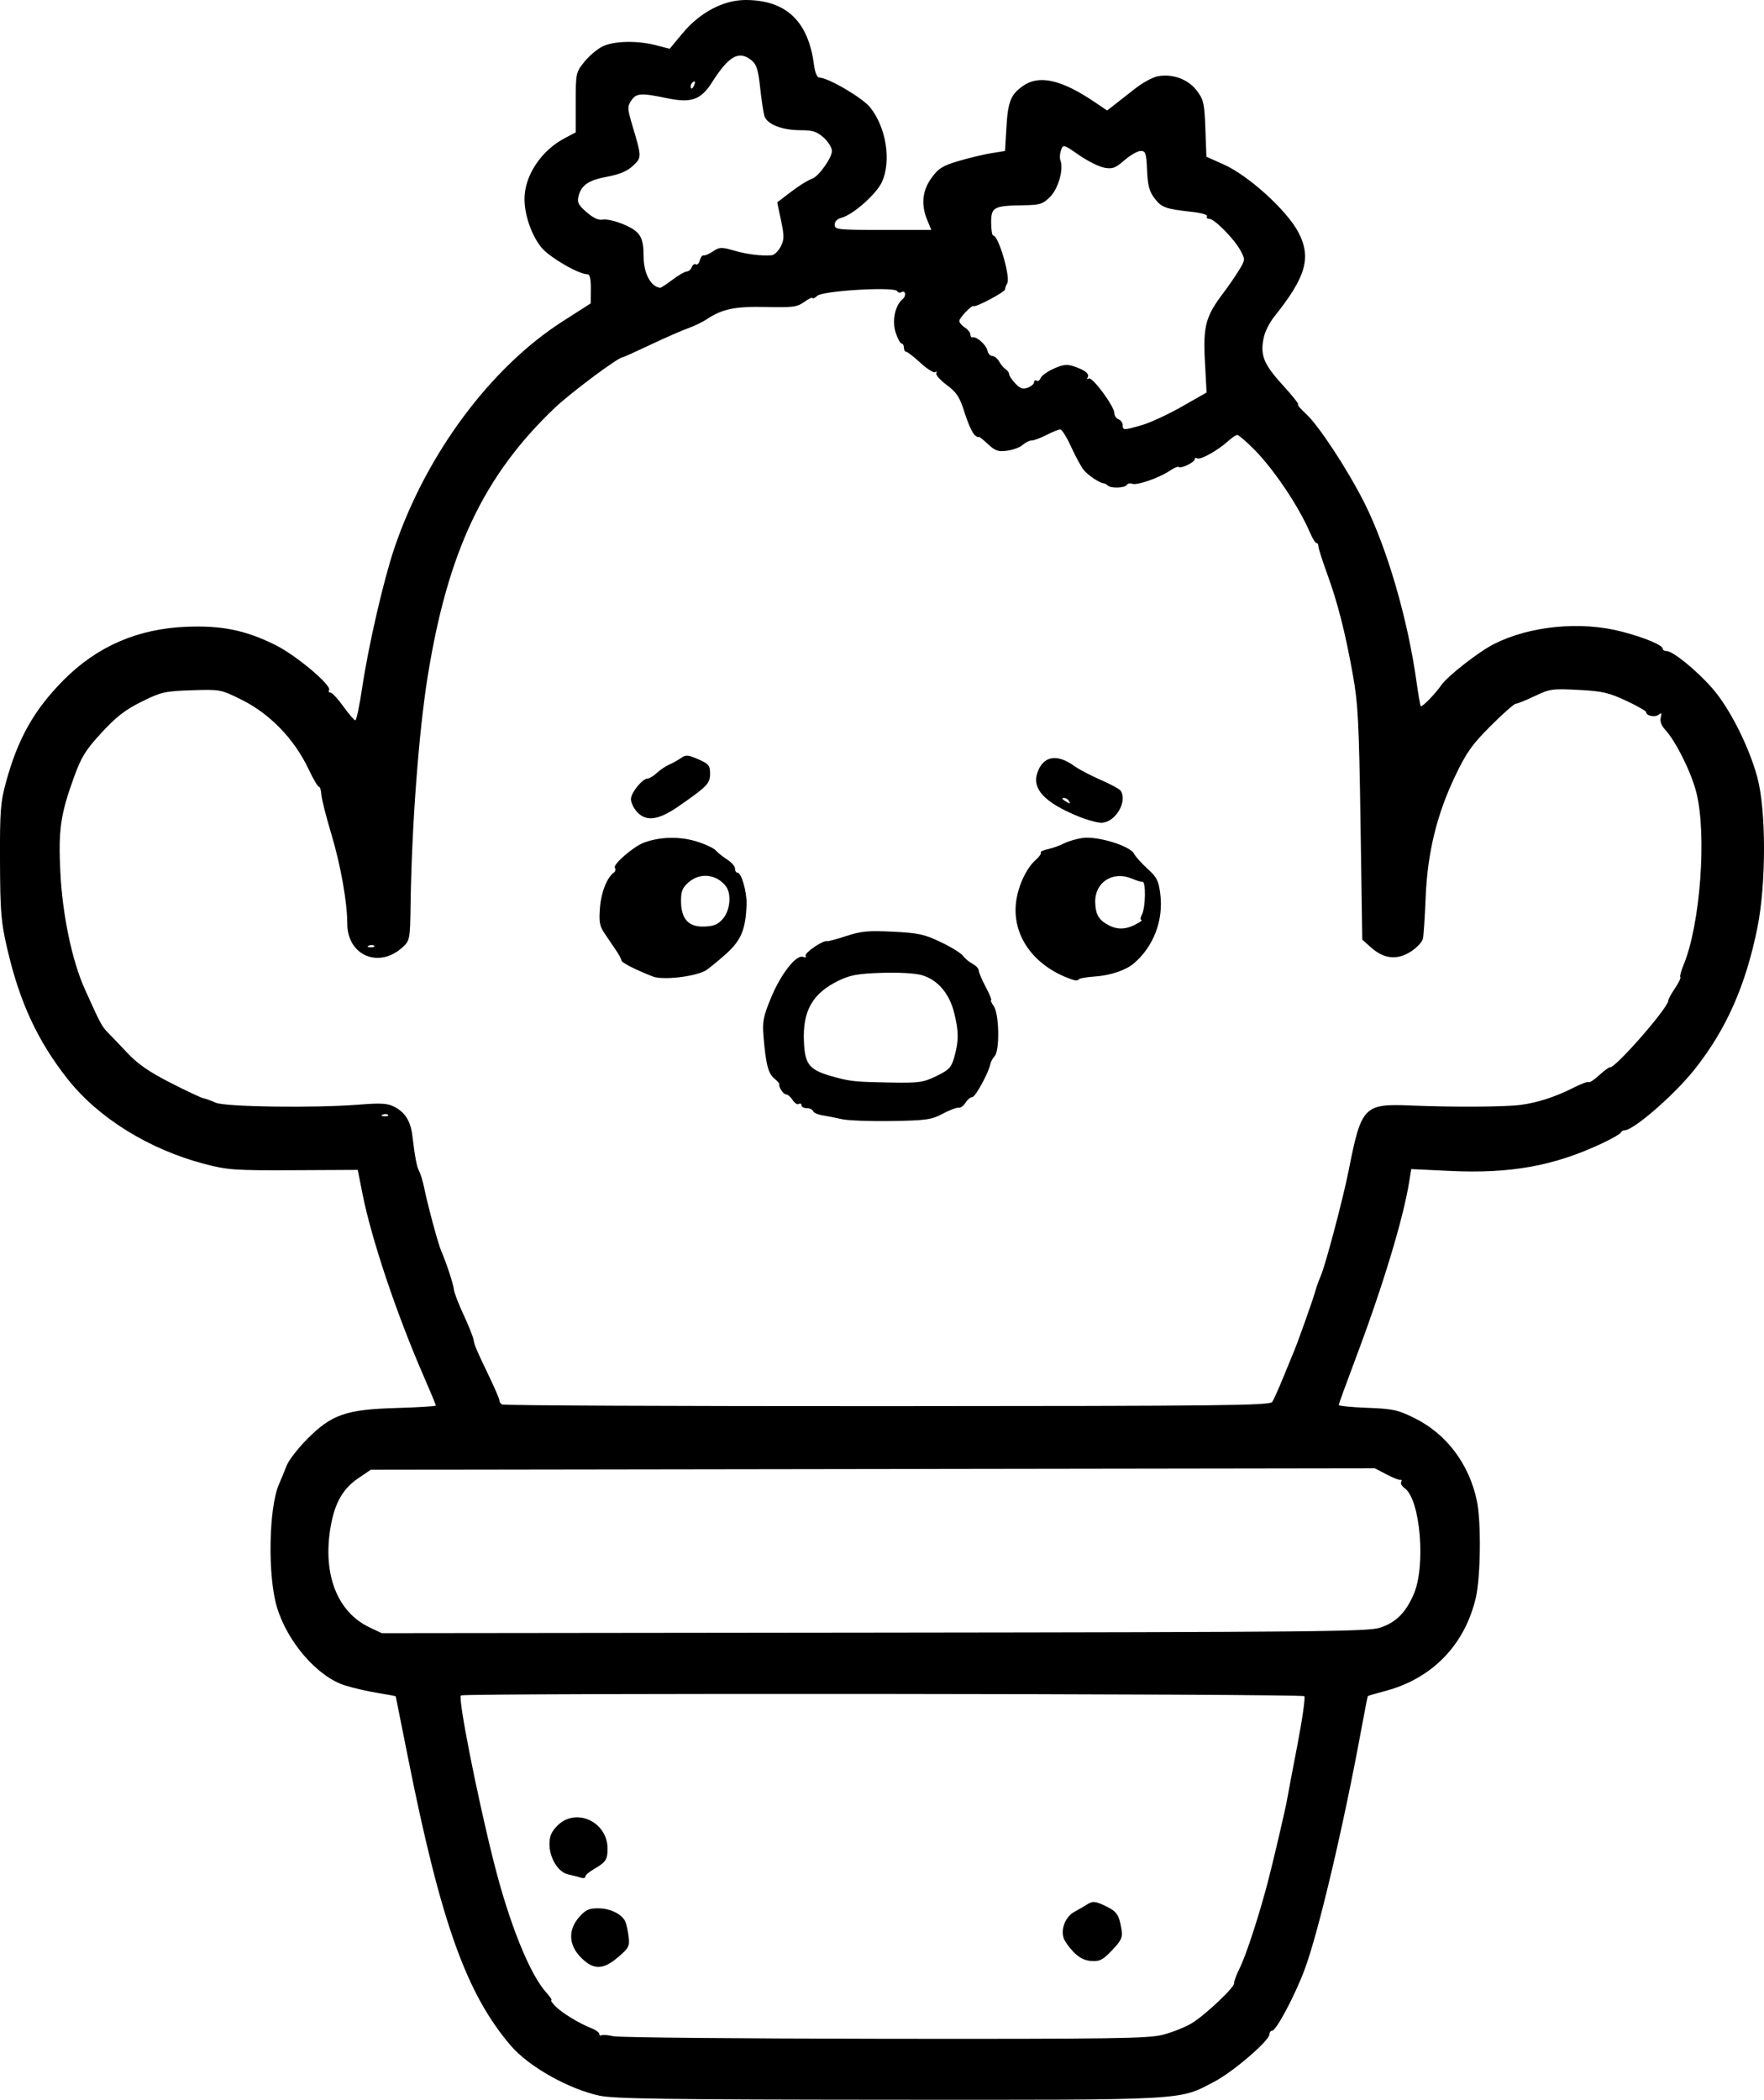 <?xml version="1.0" encoding="UTF-8" standalone="no"?>
<!-- Created with Inkscape (http://www.inkscape.org/) -->

<svg
   width="168.532mm"
   height="200.535mm"
   viewBox="0 0 168.532 200.535"
   version="1.1"
   id="svg5"
   xml:space="preserve"
   xmlns="http://www.w3.org/2000/svg"
   xmlns:svg="http://www.w3.org/2000/svg"><defs
     id="defs2" /><g
     id="layer1"
     transform="translate(63.714,-66.518)"><path
       style="fill:#000000;stroke-width:0.265"
       d="m -6.423,266.664 c -2.991,-0.649 -6.775,-2.781 -8.488,-4.781 -4.248,-4.962 -6.681,-11.772 -9.82,-27.487 -0.639,-3.201 -1.168,-5.844 -1.175,-5.872 -0.007,-0.028 -0.783,-0.175 -1.724,-0.326 -0.941,-0.152 -2.35,-0.476 -3.13,-0.722 -2.628,-0.827 -5.512,-4.152 -6.505,-7.5 -0.89,-3.002 -0.775,-9.48 0.208,-11.716 0.206,-0.469 0.532,-1.263 0.724,-1.765 0.192,-0.502 1.069,-1.639 1.949,-2.527 2.344,-2.365 3.717,-2.845 8.545,-2.984 2.074,-0.06 3.77,-0.164 3.77,-0.231 0,-0.067 -0.528,-1.336 -1.174,-2.819 -2.595,-5.965 -4.984,-13.084 -5.841,-17.411 l -0.452,-2.279 -6.123,0.03 c -5.638,0.027 -6.311,-0.02 -8.504,-0.594 -5.311,-1.391 -10.152,-4.391 -13.086,-8.107 -2.875,-3.642 -4.588,-7.335 -5.77,-12.435 -0.6,-2.592 -0.676,-3.504 -0.695,-8.334 -0.018,-4.855 0.043,-5.654 0.58,-7.619 1.13,-4.134 2.675,-6.871 5.472,-9.696 3.21,-3.242 7.1,-4.93 11.779,-5.114 3.366,-0.132 5.618,0.328 8.451,1.726 1.989,0.982 5.437,3.874 5.157,4.327 -0.08,0.13 -0.02,0.236 0.135,0.236 0.154,0 0.708,0.595 1.231,1.323 0.523,0.728 1.036,1.323 1.141,1.323 0.105,0 0.4,-1.399 0.655,-3.109 0.607,-4.066 2.045,-10.293 3.085,-13.363 3.029,-8.94 9.179,-17.22 16.065,-21.628 l 2.687,-1.72 0.011,-1.389 c 0.008,-0.941 -0.096,-1.389 -0.32,-1.389 -0.845,-5.3e-4 -3.616,-1.607 -4.393,-2.546 -0.939,-1.135 -1.627,-3.098 -1.627,-4.64 0,-2.214 1.573,-4.606 3.807,-5.791 l 1.088,-0.577 v -2.855 c 0,-2.794 0.017,-2.876 0.817,-3.872 0.45,-0.56 1.223,-1.22 1.72,-1.468 1.084,-0.541 3.311,-0.596 5.124,-0.126 L 0.266,71.176 1.522,69.668 c 1.632,-1.961 3.892,-3.15 5.989,-3.15 3.86,0 5.995,2.009 6.537,6.152 0.101,0.773 0.297,1.257 0.51,1.257 0.838,0 4.145,1.939 4.872,2.857 1.528,1.929 2.028,5.104 1.119,7.106 -0.53,1.168 -2.775,3.151 -3.88,3.429 -0.391,0.098 -0.636,0.352 -0.636,0.66 0,0.472 0.265,0.5 4.617,0.5 h 4.617 l -0.383,-0.918 c -0.622,-1.488 -0.49,-2.824 0.398,-4.051 0.662,-0.914 1.055,-1.16 2.58,-1.613 0.989,-0.294 2.393,-0.63 3.121,-0.747 l 1.323,-0.213 0.132,-2.249 c 0.145,-2.466 0.407,-3.128 1.562,-3.95 1.551,-1.105 3.682,-0.628 6.886,1.539 l 1.171,0.793 0.681,-0.526 c 0.374,-0.289 1.265,-0.987 1.98,-1.551 0.714,-0.564 1.695,-1.099 2.179,-1.19 1.414,-0.265 2.893,0.275 3.72,1.36 0.664,0.871 0.738,1.198 0.829,3.64 l 0.099,2.684 1.649,0.736 c 2.392,1.067 6.069,4.413 7.152,6.506 1.245,2.408 0.715,4.238 -2.335,8.052 -0.415,0.519 -0.852,1.376 -0.971,1.905 -0.388,1.719 -0.054,2.579 1.777,4.586 0.941,1.031 1.611,1.874 1.49,1.875 -0.121,7.9e-4 0.219,0.405 0.756,0.898 1.227,1.127 4.002,5.36 5.593,8.532 2.155,4.296 4.124,11.059 4.959,17.027 0.173,1.237 0.357,2.297 0.41,2.357 0.113,0.127 1.382,-1.172 1.967,-2.015 0.604,-0.87 3.563,-3.179 5.022,-3.918 3.443,-1.744 8.304,-2.214 12.241,-1.183 2.19,0.574 3.889,1.287 3.889,1.634 0,0.119 0.167,0.216 0.37,0.216 0.602,0 2.888,1.865 4.378,3.572 1.639,1.877 3.478,5.512 4.283,8.467 0.852,3.126 0.86,10.152 0.016,14.357 -1.112,5.541 -2.985,9.763 -6.019,13.572 -1.956,2.455 -5.818,5.806 -6.692,5.806 -0.144,0 -0.301,0.101 -0.349,0.224 -0.049,0.123 -0.862,0.587 -1.808,1.03 -4.61,2.16 -8.717,2.897 -14.575,2.618 l -3.634,-0.173 -0.179,1.127 c -0.576,3.615 -2.533,10.066 -5.198,17.134 -0.851,2.256 -1.547,4.177 -1.548,4.269 -7.9e-4,0.093 1.226,0.214 2.726,0.269 2.433,0.09 2.917,0.194 4.479,0.963 3.086,1.519 5.256,4.393 5.995,7.939 0.419,2.01 0.358,7.28 -0.107,9.252 -1.069,4.533 -4.203,7.735 -8.725,8.912 -0.847,0.221 -1.563,0.433 -1.591,0.471 -0.028,0.039 -0.314,1.499 -0.635,3.245 -1.699,9.233 -4.108,19.419 -5.411,22.886 -0.938,2.497 -2.706,5.821 -3.096,5.821 -0.138,0 -0.251,0.149 -0.251,0.331 8e-4,0.609 -3.449,3.577 -5.268,4.533 -3.434,1.804 -2.355,1.745 -31.112,1.726 -21.025,-0.014 -26.248,-0.086 -27.614,-0.383 z m 53.819,-5.824 c 0.867,-0.226 2.083,-0.707 2.7,-1.069 1.255,-0.735 4.206,-3.515 4.1,-3.863 -0.037,-0.123 0.21,-0.787 0.551,-1.476 0.6,-1.215 1.802,-4.897 2.654,-8.131 0.507,-1.924 1.741,-7.203 1.855,-7.938 0.045,-0.291 0.479,-2.583 0.963,-5.093 0.484,-2.51 0.791,-4.653 0.682,-4.763 -0.239,-0.239 -80.191,-0.311 -80.577,-0.073 -0.313,0.194 1.55,9.632 3.152,15.967 1.477,5.841 3.423,10.666 5.008,12.417 0.362,0.4 0.577,0.728 0.477,0.728 -0.1,0 0.086,0.268 0.412,0.595 0.64,0.641 2.266,1.626 3.441,2.084 0.4,0.156 0.728,0.398 0.728,0.538 0,0.14 0.092,0.197 0.205,0.128 0.113,-0.07 0.619,-0.029 1.124,0.09 0.506,0.119 12.176,0.228 25.933,0.243 21.813,0.024 25.215,-0.025 26.591,-0.384 z m -55.6,-7.368 c -1.197,-1.197 -1.257,-2.661 -0.158,-3.891 0.612,-0.684 0.933,-0.827 1.836,-0.815 1.17,0.016 2.295,0.592 2.58,1.321 0.096,0.246 0.228,0.882 0.294,1.413 0.107,0.87 0.009,1.06 -0.994,1.918 -1.453,1.243 -2.354,1.257 -3.558,0.053 z m 47.048,-0.542 c -0.43,-0.444 -0.855,-1.046 -0.945,-1.337 -0.275,-0.895 0.198,-2.039 1.032,-2.492 0.43,-0.234 0.96,-0.541 1.178,-0.682 0.576,-0.373 0.818,-0.352 1.886,0.17 1.006,0.491 1.218,0.819 1.442,2.23 0.116,0.73 -0.02,1.022 -0.903,1.951 -0.879,0.924 -1.184,1.083 -1.974,1.03 -0.641,-0.043 -1.179,-0.316 -1.716,-0.87 z m -47.286,-7.155 c -0.146,-0.049 -0.596,-0.161 -1,-0.251 -0.944,-0.208 -1.775,-1.557 -1.777,-2.881 -8e-4,-0.767 0.186,-1.2 0.772,-1.786 1.761,-1.761 4.791,-0.35 4.779,2.225 -0.005,1.032 -0.164,1.274 -1.253,1.908 -0.473,0.275 -0.86,0.594 -0.86,0.708 0,0.212 -0.191,0.234 -0.661,0.077 z M 68.138,221.966 c 1.515,-0.503 2.436,-1.416 3.208,-3.181 1.179,-2.693 0.64,-9.079 -0.855,-10.138 -0.271,-0.192 -0.422,-0.463 -0.336,-0.602 0.086,-0.139 0.058,-0.226 -0.062,-0.193 -0.12,0.033 -0.722,-0.203 -1.338,-0.525 l -1.119,-0.585 -47.961,0.069 -47.961,0.069 -1.186,0.801 c -1.494,1.009 -2.273,2.388 -2.666,4.719 -0.754,4.47 0.646,8.064 3.712,9.526 l 1.182,0.564 47.063,-0.053 c 42.035,-0.048 47.197,-0.098 48.318,-0.47 z m -10.294,-21.569 c 0.139,-0.218 0.617,-1.29 1.063,-2.381 0.446,-1.091 0.91,-2.223 1.032,-2.514 0.394,-0.941 1.834,-5.007 2.015,-5.689 0.097,-0.364 0.33,-1.019 0.52,-1.455 0.458,-1.055 2.136,-7.397 2.661,-10.054 1.213,-6.141 1.454,-6.393 5.932,-6.209 4.083,0.168 8.936,0.142 10.487,-0.057 1.617,-0.207 3.344,-0.769 5.099,-1.659 0.706,-0.358 1.343,-0.59 1.416,-0.516 0.073,0.073 0.524,-0.223 1.001,-0.659 0.477,-0.436 0.938,-0.774 1.023,-0.75 0.48,0.131 5.579,-5.694 5.579,-6.373 0,-0.131 0.287,-0.663 0.639,-1.18 0.351,-0.518 0.583,-0.998 0.514,-1.067 -0.069,-0.069 0.066,-0.584 0.3,-1.144 1.609,-3.85 2.248,-12.518 1.219,-16.525 -0.503,-1.959 -1.964,-4.882 -2.99,-5.983 -0.344,-0.369 -0.49,-0.787 -0.398,-1.14 0.113,-0.434 0.07,-0.494 -0.197,-0.273 -0.348,0.289 -1.203,0.116 -1.203,-0.243 0,-0.108 -0.863,-0.6 -1.918,-1.092 -1.657,-0.773 -2.278,-0.913 -4.559,-1.031 -2.481,-0.129 -2.733,-0.093 -4.164,0.591 -0.837,0.4 -1.651,0.728 -1.807,0.728 -0.156,0 -1.237,0.953 -2.401,2.117 -1.797,1.797 -2.313,2.527 -3.412,4.829 -1.744,3.652 -2.634,7.328 -2.804,11.575 -0.073,1.819 -0.187,3.575 -0.254,3.902 -0.067,0.327 -0.601,0.897 -1.186,1.267 -1.306,0.824 -2.552,0.686 -3.791,-0.421 l -0.823,-0.735 -0.166,-11.068 c -0.145,-9.653 -0.239,-11.47 -0.73,-14.208 -0.733,-4.083 -1.454,-6.914 -2.469,-9.693 -0.452,-1.237 -0.822,-2.398 -0.823,-2.58 -5.3e-4,-0.182 -0.087,-0.331 -0.193,-0.331 -0.105,0 -0.382,-0.446 -0.615,-0.992 -1.061,-2.488 -3.452,-6.049 -5.328,-7.938 -0.759,-0.764 -1.486,-1.389 -1.616,-1.389 -0.13,0 -0.532,0.271 -0.894,0.602 -0.945,0.864 -2.642,1.811 -2.928,1.634 -0.134,-0.083 -0.244,-0.044 -0.244,0.087 0,0.285 -1.334,0.929 -1.526,0.737 -0.074,-0.074 -0.445,0.079 -0.826,0.34 -0.987,0.677 -3.154,1.439 -3.602,1.267 -0.209,-0.08 -0.45,-0.032 -0.536,0.107 -0.185,0.299 -1.538,0.34 -1.823,0.055 -0.109,-0.109 -0.278,-0.203 -0.375,-0.208 -0.389,-0.021 -1.503,-0.762 -1.92,-1.276 -0.243,-0.301 -0.784,-1.295 -1.202,-2.21 -0.417,-0.915 -0.883,-1.663 -1.034,-1.664 -0.151,-1.9e-4 -0.742,0.238 -1.313,0.529 -0.571,0.291 -1.212,0.529 -1.424,0.529 -0.212,0 -0.595,0.189 -0.85,0.419 -0.255,0.231 -0.923,0.481 -1.485,0.556 -0.871,0.117 -1.147,0.02 -1.873,-0.658 -0.468,-0.437 -0.851,-0.732 -0.851,-0.656 0,0.076 -0.174,-0.005 -0.386,-0.181 -0.212,-0.176 -0.641,-1.13 -0.954,-2.121 -0.48,-1.522 -0.747,-1.934 -1.721,-2.664 -0.634,-0.475 -1.079,-0.982 -0.99,-1.127 0.09,-0.145 0.042,-0.189 -0.106,-0.098 -0.148,0.091 -0.781,-0.307 -1.408,-0.885 -0.626,-0.578 -1.238,-1.051 -1.359,-1.051 -0.121,0 -0.221,-0.179 -0.221,-0.397 0,-0.218 -0.1,-0.397 -0.222,-0.397 -0.122,0 -0.374,-0.461 -0.561,-1.025 -0.372,-1.127 -0.067,-2.613 0.661,-3.217 0.392,-0.325 0.265,-0.905 -0.143,-0.653 -0.125,0.077 -0.299,0.027 -0.385,-0.113 -0.27,-0.437 -7.072,-0.038 -7.619,0.447 -0.255,0.226 -0.463,0.324 -0.463,0.219 0,-0.105 -0.351,0.059 -0.781,0.365 -0.695,0.495 -1.094,0.548 -3.638,0.487 -2.959,-0.071 -4.226,0.19 -5.684,1.172 -0.391,0.263 -1.188,0.647 -1.771,0.853 -0.584,0.206 -2.209,0.918 -3.611,1.582 -1.402,0.664 -2.609,1.207 -2.682,1.207 -0.409,0 -4.98,3.412 -6.461,4.823 -6.799,6.478 -10.223,13.717 -12.143,25.676 -0.849,5.284 -1.521,14.263 -1.629,21.742 -0.048,3.315 -0.071,3.446 -0.735,4.064 -2.265,2.112 -5.315,0.831 -5.315,-2.233 0,-2.037 -0.637,-5.612 -1.526,-8.564 -0.504,-1.673 -0.932,-3.37 -0.952,-3.77 -0.02,-0.4 -0.123,-0.728 -0.229,-0.728 -0.106,0 -0.544,-0.744 -0.974,-1.654 -1.371,-2.906 -3.705,-5.322 -6.449,-6.678 -1.957,-0.967 -2.011,-0.977 -4.738,-0.887 -2.567,0.085 -2.898,0.16 -4.777,1.09 -1.57,0.777 -2.42,1.434 -3.826,2.96 -1.543,1.674 -1.93,2.302 -2.653,4.293 -1.275,3.516 -1.488,5.011 -1.288,9.043 0.201,4.052 1.115,8.43 2.322,11.12 1.454,3.241 1.644,3.601 2.187,4.149 0.299,0.302 1.153,1.195 1.897,1.984 0.995,1.055 2.081,1.807 4.101,2.838 1.511,0.772 2.927,1.438 3.145,1.481 0.218,0.043 0.754,0.236 1.191,0.429 0.921,0.407 9.47,0.523 13.69,0.185 2.106,-0.169 2.723,-0.131 3.371,0.204 1.048,0.542 1.565,1.378 1.734,2.803 0.243,2.049 0.417,2.942 0.659,3.384 0.13,0.237 0.345,0.966 0.478,1.621 0.329,1.615 1.325,5.302 1.609,5.953 0.497,1.141 1.171,3.185 1.218,3.696 0.027,0.296 0.435,1.363 0.907,2.372 0.471,1.009 0.903,2.08 0.959,2.381 0.118,0.632 0.229,0.892 1.549,3.648 0.538,1.123 0.961,2.122 0.939,2.219 -0.022,0.098 0.089,0.257 0.247,0.354 0.157,0.097 16.722,0.17 36.809,0.162 32.166,-0.013 36.553,-0.062 36.775,-0.412 z m -41.149,-27 c -0.582,-0.133 -1.414,-0.299 -1.848,-0.368 -0.434,-0.069 -0.831,-0.25 -0.882,-0.402 -0.051,-0.152 -0.32,-0.276 -0.599,-0.276 -0.279,0 -0.507,-0.126 -0.507,-0.28 0,-0.154 -0.115,-0.209 -0.256,-0.122 -0.141,0.087 -0.408,-0.085 -0.593,-0.381 -0.185,-0.297 -0.474,-0.539 -0.642,-0.539 -0.256,0 -0.724,-0.746 -0.632,-1.007 0.016,-0.044 -0.208,-0.282 -0.497,-0.529 -0.565,-0.482 -0.785,-1.348 -1.006,-3.957 -0.123,-1.449 -0.033,-1.916 0.72,-3.739 0.94,-2.277 2.408,-4.144 3.062,-3.894 0.228,0.087 0.332,0.041 0.24,-0.107 -0.157,-0.254 1.675,-1.51 2.031,-1.393 0.097,0.032 0.931,-0.19 1.852,-0.493 1.418,-0.467 2.103,-0.531 4.456,-0.415 2.43,0.12 3.007,0.245 4.577,0.995 0.988,0.472 1.94,1.06 2.115,1.306 0.175,0.246 0.586,0.59 0.913,0.764 0.327,0.174 0.595,0.461 0.595,0.639 0,0.178 0.301,0.888 0.668,1.578 0.367,0.69 0.599,1.255 0.514,1.255 -0.085,0 0.032,0.265 0.258,0.588 0.515,0.736 0.575,4.226 0.081,4.757 -0.182,0.196 -0.366,0.532 -0.409,0.747 -0.171,0.854 -1.435,3.169 -1.73,3.169 -0.173,0 -0.465,0.242 -0.65,0.539 -0.185,0.296 -0.482,0.511 -0.659,0.476 -0.177,-0.034 -0.858,0.223 -1.513,0.572 -1.072,0.572 -1.559,0.641 -4.895,0.697 -2.037,0.034 -4.18,-0.047 -4.763,-0.18 z m 9.056,-4.114 c 1.203,-0.582 1.424,-0.814 1.698,-1.778 0.443,-1.56 0.444,-2.467 0.002,-4.245 -0.465,-1.875 -1.577,-3.172 -3.095,-3.614 -0.629,-0.183 -2.211,-0.273 -3.836,-0.219 -2.263,0.075 -3.007,0.208 -4.089,0.732 -2.519,1.22 -3.469,2.882 -3.338,5.842 0.1,2.27 0.524,2.741 3.074,3.417 1.447,0.384 1.945,0.429 5.292,0.486 2.63,0.044 3.044,-0.015 4.294,-0.621 z m -27.086,-9.506 c -1.632,-0.632 -3,-1.327 -3.002,-1.526 -0.002,-0.115 -0.241,-0.562 -0.532,-0.992 -0.291,-0.431 -0.782,-1.156 -1.092,-1.611 -0.472,-0.694 -0.541,-1.094 -0.431,-2.471 0.119,-1.485 0.68,-2.876 1.352,-3.352 0.131,-0.093 0.162,-0.292 0.069,-0.443 -0.193,-0.312 1.771,-2.01 2.756,-2.383 1.482,-0.561 3.329,-0.622 4.912,-0.162 0.859,0.249 1.741,0.648 1.959,0.886 0.218,0.238 0.724,0.641 1.124,0.895 0.4,0.254 0.728,0.638 0.728,0.853 0,0.215 0.11,0.391 0.244,0.391 0.376,0 0.9,1.852 0.86,3.038 -0.082,2.42 -0.537,3.476 -2.075,4.82 -0.8,0.699 -1.625,1.367 -1.834,1.485 -1.052,0.594 -4.091,0.939 -5.037,0.573 z m 6.699,-5.526 c 0.682,-0.792 0.823,-2.377 0.276,-3.09 -0.892,-1.162 -2.456,-1.337 -3.549,-0.397 -0.602,0.518 -0.742,0.856 -0.741,1.786 0.002,1.725 0.706,2.507 2.211,2.456 0.934,-0.032 1.319,-0.193 1.803,-0.755 z m 33.159,5.744 c -3.558,-1.287 -5.594,-4.218 -5.151,-7.416 0.21,-1.516 0.995,-3.175 1.862,-3.935 0.349,-0.306 0.568,-0.622 0.487,-0.702 -0.081,-0.081 0.227,-0.229 0.684,-0.329 0.457,-0.1 1.147,-0.346 1.533,-0.547 0.387,-0.201 1.182,-0.435 1.768,-0.52 1.403,-0.205 4.513,0.738 4.916,1.491 0.158,0.296 0.748,0.953 1.31,1.461 0.878,0.794 1.049,1.132 1.208,2.406 0.314,2.516 -0.641,5.016 -2.532,6.625 -0.75,0.638 -2.222,1.139 -3.644,1.239 -0.783,0.055 -1.494,0.171 -1.58,0.257 -0.177,0.177 -0.302,0.173 -0.861,-0.029 z m 6.529,-5.339 c 0.265,-0.154 0.389,-0.284 0.275,-0.289 -0.114,-0.004 -0.089,-0.229 0.055,-0.5 0.361,-0.675 0.396,-3.245 0.042,-3.135 -0.085,0.026 -0.539,-0.113 -1.01,-0.31 -1.813,-0.758 -3.538,0.357 -3.492,2.257 0.029,1.184 0.339,1.709 1.304,2.208 0.907,0.469 1.736,0.401 2.825,-0.232 z m -5.764,-10.18 c -3.226,-1.327 -4.43,-2.622 -3.886,-4.182 0.553,-1.587 1.863,-1.819 3.518,-0.623 0.437,0.316 1.568,0.91 2.514,1.321 0.946,0.411 1.807,0.878 1.914,1.038 0.7,1.047 -0.531,3.074 -1.859,3.063 -0.394,-0.003 -1.385,-0.281 -2.201,-0.617 z m -0.897,-1.494 c -0.09,-0.146 -0.305,-0.263 -0.479,-0.261 -0.189,0.002 -0.157,0.106 0.082,0.261 0.508,0.328 0.6,0.328 0.397,0 z m -41.231,1.087 c -0.354,-0.379 -0.62,-0.956 -0.592,-1.282 0.057,-0.646 1.121,-1.922 1.602,-1.922 0.165,0 0.558,-0.24 0.873,-0.533 0.315,-0.293 0.843,-0.649 1.174,-0.791 0.331,-0.142 0.84,-0.425 1.131,-0.63 0.461,-0.324 0.673,-0.309 1.654,0.119 0.997,0.435 1.124,0.59 1.124,1.364 0,0.95 -0.263,1.224 -2.98,3.107 -1.945,1.348 -3.105,1.513 -3.988,0.567 z M -26.637,172.985 c -0.088,-0.088 -0.316,-0.097 -0.507,-0.021 -0.211,0.085 -0.148,0.147 0.16,0.16 0.279,0.011 0.435,-0.051 0.347,-0.139 z m -1.323,-16.14 c -0.088,-0.088 -0.316,-0.097 -0.507,-0.021 -0.211,0.085 -0.148,0.147 0.16,0.16 0.279,0.011 0.435,-0.051 0.347,-0.139 z m 73.379,-49.739 c 0.79,-0.232 2.496,-1.024 3.79,-1.762 l 2.353,-1.34 -0.16,-2.991 c -0.18,-3.35 0.075,-4.294 1.754,-6.507 0.473,-0.624 1.143,-1.596 1.489,-2.16 0.617,-1.006 0.62,-1.042 0.16,-1.896 -0.593,-1.102 -2.49,-3.032 -2.98,-3.032 -0.204,0 -0.303,-0.11 -0.22,-0.245 0.083,-0.135 -0.535,-0.321 -1.373,-0.413 -2.599,-0.287 -2.966,-0.417 -3.631,-1.289 -0.514,-0.674 -0.661,-1.221 -0.725,-2.69 -0.071,-1.641 -0.138,-1.845 -0.609,-1.846 -0.291,-5.29e-4 -0.988,0.397 -1.549,0.884 -0.877,0.761 -1.148,0.861 -1.938,0.713 -0.505,-0.095 -1.592,-0.64 -2.415,-1.211 -1.465,-1.016 -1.502,-1.026 -1.709,-0.465 -0.117,0.316 -0.144,0.751 -0.061,0.968 0.327,0.852 -0.192,2.702 -0.978,3.488 -0.703,0.703 -0.962,0.785 -2.548,0.809 -2.841,0.042 -3.088,0.174 -3.088,1.64 0,0.684 0.088,1.244 0.195,1.244 0.512,0.001 1.687,4.03 1.335,4.582 -0.11,0.172 -0.201,0.43 -0.203,0.572 -0.004,0.246 -2.824,1.742 -2.997,1.589 -0.155,-0.138 -1.373,1.123 -1.373,1.421 0,0.164 0.238,0.447 0.529,0.629 0.291,0.182 0.529,0.48 0.529,0.664 0,0.183 0.089,0.304 0.198,0.269 0.367,-0.118 1.325,0.726 1.427,1.257 0.056,0.29 0.265,0.526 0.466,0.526 0.2,0 0.496,0.238 0.658,0.529 0.161,0.291 0.442,0.624 0.624,0.741 0.182,0.116 0.331,0.33 0.331,0.475 0,0.145 0.268,0.544 0.595,0.887 0.466,0.489 0.724,0.574 1.191,0.394 0.327,-0.126 0.595,-0.36 0.595,-0.519 0,-0.159 0.107,-0.223 0.237,-0.142 0.13,0.081 0.307,-0.036 0.393,-0.26 0.086,-0.224 0.65,-0.628 1.254,-0.898 0.88,-0.394 1.262,-0.437 1.922,-0.215 1.075,0.361 1.52,0.723 1.309,1.065 -0.094,0.152 -0.044,0.197 0.113,0.1 0.33,-0.204 2.444,2.657 2.444,3.306 0,0.239 0.179,0.503 0.397,0.587 0.218,0.084 0.397,0.335 0.397,0.557 0,0.504 0.099,0.503 1.87,-0.016 z M 0.535,93.233 c 0.572,-0.433 1.184,-0.786 1.361,-0.786 0.177,0 0.393,-0.186 0.48,-0.414 0.087,-0.228 0.265,-0.348 0.395,-0.268 0.13,0.08 0.299,-0.094 0.376,-0.388 0.077,-0.294 0.239,-0.504 0.361,-0.467 0.122,0.037 0.528,-0.138 0.902,-0.389 0.616,-0.412 0.804,-0.42 1.984,-0.078 1.249,0.362 2.638,0.536 3.612,0.454 0.251,-0.021 0.637,-0.389 0.859,-0.817 0.352,-0.681 0.357,-0.997 0.04,-2.508 l -0.362,-1.729 0.955,-0.733 c 1.082,-0.832 1.84,-1.315 2.418,-1.543 0.621,-0.245 1.852,-1.992 1.852,-2.629 0,-0.316 -0.356,-0.892 -0.791,-1.28 -0.649,-0.579 -1.047,-0.705 -2.217,-0.705 -1.78,0 -3.217,-0.574 -3.45,-1.379 -0.096,-0.333 -0.277,-1.553 -0.403,-2.711 -0.183,-1.687 -0.344,-2.199 -0.814,-2.58 -1.208,-0.978 -2.163,-0.444 -3.801,2.126 -1.053,1.652 -1.974,1.971 -4.29,1.486 -2.478,-0.518 -2.939,-0.486 -3.414,0.238 -0.37,0.564 -0.361,0.775 0.098,2.315 0.925,3.102 0.925,3.108 0.069,3.909 -0.54,0.505 -1.276,0.818 -2.425,1.031 -1.818,0.338 -2.5,0.798 -2.77,1.867 -0.15,0.593 -0.025,0.842 0.771,1.531 0.656,0.569 1.142,0.786 1.572,0.704 0.342,-0.065 1.245,0.149 2.006,0.476 1.544,0.664 1.867,1.193 1.867,3.054 0,1.598 0.688,2.892 1.588,2.984 0.073,0.007 0.6,-0.34 1.172,-0.773 z M 2.639,74.574 c 0.09,-0.235 0.046,-0.342 -0.104,-0.249 -0.144,0.089 -0.262,0.274 -0.262,0.411 0,0.381 0.19,0.297 0.366,-0.162 z"
       id="path293" /></g></svg>
